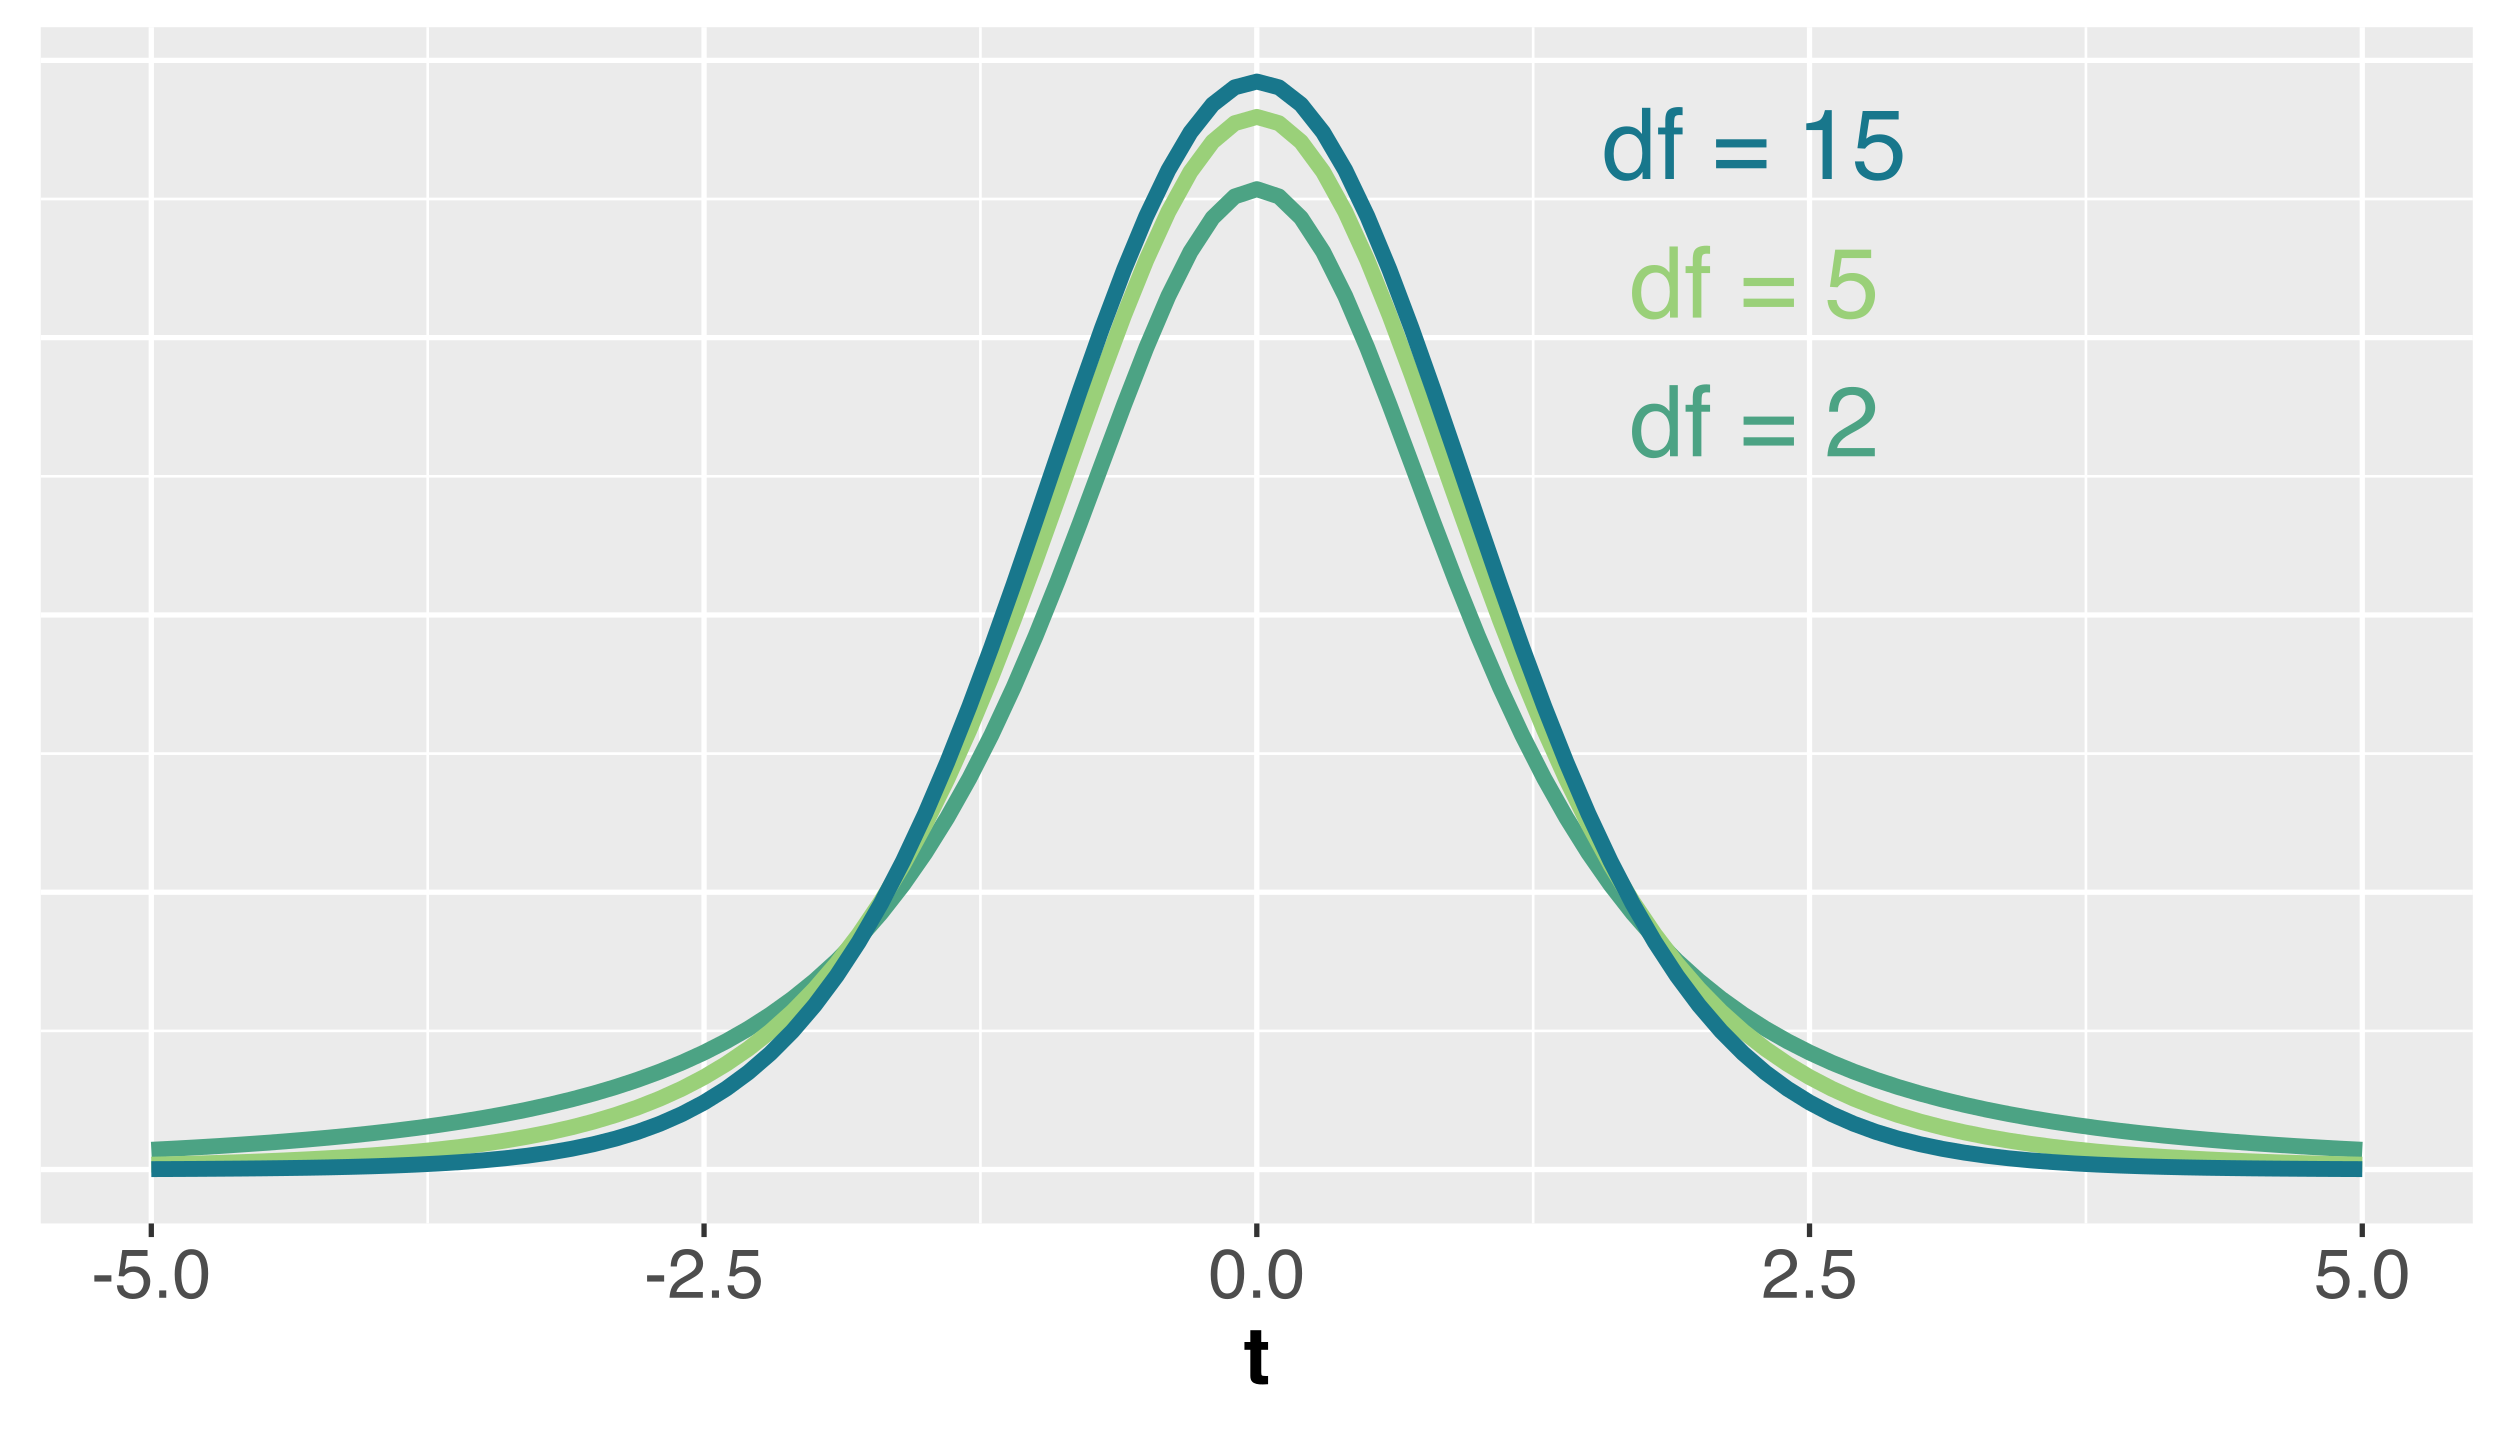 <?xml version="1.0" encoding="UTF-8"?>
<svg xmlns="http://www.w3.org/2000/svg" xmlns:xlink="http://www.w3.org/1999/xlink" width="504pt" height="288pt" viewBox="0 0 504 288" version="1.1">
<defs>
<g>
<symbol overflow="visible" id="glyph0-0">
<path style="stroke:none;" d="M 0.641 0 L 0.641 -14.297 L 11.984 -14.297 L 11.984 0 Z M 10.188 -1.797 L 10.188 -12.5 L 2.438 -12.5 L 2.438 -1.797 Z M 10.188 -1.797 "/>
</symbol>
<symbol overflow="visible" id="glyph0-1">
<path style="stroke:none;" d="M 2.391 -5.094 C 2.391 -3.977 2.625 -3.039 3.094 -2.281 C 3.57 -1.531 4.332 -1.156 5.375 -1.156 C 6.188 -1.156 6.852 -1.504 7.375 -2.203 C 7.895 -2.898 8.156 -3.898 8.156 -5.203 C 8.156 -6.516 7.883 -7.488 7.344 -8.125 C 6.812 -8.758 6.148 -9.078 5.359 -9.078 C 4.473 -9.078 3.754 -8.738 3.203 -8.062 C 2.66 -7.383 2.391 -6.395 2.391 -5.094 Z M 5.031 -10.609 C 5.82 -10.609 6.488 -10.438 7.031 -10.094 C 7.344 -9.906 7.695 -9.566 8.094 -9.078 L 8.094 -14.344 L 9.781 -14.344 L 9.781 0 L 8.203 0 L 8.203 -1.453 C 7.797 -0.805 7.312 -0.336 6.75 -0.047 C 6.195 0.234 5.555 0.375 4.828 0.375 C 3.672 0.375 2.664 -0.113 1.812 -1.094 C 0.969 -2.07 0.547 -3.367 0.547 -4.984 C 0.547 -6.504 0.93 -7.82 1.703 -8.938 C 2.484 -10.051 3.594 -10.609 5.031 -10.609 Z M 5.031 -10.609 "/>
</symbol>
<symbol overflow="visible" id="glyph0-2">
<path style="stroke:none;" d="M 1.719 -12 C 1.75 -12.727 1.875 -13.258 2.094 -13.594 C 2.508 -14.195 3.301 -14.5 4.469 -14.5 C 4.57 -14.5 4.68 -14.492 4.797 -14.484 C 4.922 -14.473 5.055 -14.461 5.203 -14.453 L 5.203 -12.859 C 5.023 -12.867 4.895 -12.875 4.812 -12.875 C 4.727 -12.883 4.648 -12.891 4.578 -12.891 C 4.047 -12.891 3.727 -12.75 3.625 -12.469 C 3.52 -12.195 3.469 -11.5 3.469 -10.375 L 5.203 -10.375 L 5.203 -8.984 L 3.453 -8.984 L 3.453 0 L 1.719 0 L 1.719 -8.984 L 0.266 -8.984 L 0.266 -10.375 L 1.719 -10.375 Z M 1.719 -12 "/>
</symbol>
<symbol overflow="visible" id="glyph0-3">
<path style="stroke:none;" d=""/>
</symbol>
<symbol overflow="visible" id="glyph0-4">
<path style="stroke:none;" d="M 11.047 -8 L 11.047 -6.359 L 0.891 -6.359 L 0.891 -8 Z M 11.047 -3.828 L 11.047 -2.156 L 0.891 -2.156 L 0.891 -3.828 Z M 11.047 -3.828 "/>
</symbol>
<symbol overflow="visible" id="glyph0-5">
<path style="stroke:none;" d="M 0.625 0 C 0.688 -1.195 0.93 -2.238 1.359 -3.125 C 1.797 -4.02 2.641 -4.828 3.891 -5.547 L 5.766 -6.641 C 6.598 -7.117 7.18 -7.531 7.516 -7.875 C 8.047 -8.414 8.312 -9.035 8.312 -9.734 C 8.312 -10.535 8.066 -11.176 7.578 -11.656 C 7.098 -12.133 6.453 -12.375 5.641 -12.375 C 4.441 -12.375 3.613 -11.922 3.156 -11.016 C 2.906 -10.523 2.77 -9.848 2.75 -8.984 L 0.969 -8.984 C 0.988 -10.203 1.211 -11.191 1.641 -11.953 C 2.391 -13.305 3.727 -13.984 5.656 -13.984 C 7.25 -13.984 8.41 -13.551 9.141 -12.688 C 9.879 -11.82 10.25 -10.863 10.25 -9.812 C 10.25 -8.688 9.859 -7.734 9.078 -6.953 C 8.617 -6.484 7.805 -5.922 6.641 -5.266 L 5.297 -4.531 C 4.66 -4.176 4.16 -3.844 3.797 -3.531 C 3.148 -2.969 2.742 -2.344 2.578 -1.656 L 10.188 -1.656 L 10.188 0 Z M 0.625 0 "/>
</symbol>
<symbol overflow="visible" id="glyph0-6">
<path style="stroke:none;" d="M 2.469 -3.547 C 2.582 -2.547 3.047 -1.859 3.859 -1.484 C 4.266 -1.285 4.742 -1.188 5.297 -1.188 C 6.328 -1.188 7.094 -1.516 7.594 -2.172 C 8.094 -2.836 8.344 -3.57 8.344 -4.375 C 8.344 -5.352 8.047 -6.109 7.453 -6.641 C 6.859 -7.172 6.148 -7.438 5.328 -7.438 C 4.723 -7.438 4.203 -7.316 3.766 -7.078 C 3.336 -6.848 2.973 -6.523 2.672 -6.109 L 1.141 -6.203 L 2.203 -13.703 L 9.453 -13.703 L 9.453 -12 L 3.516 -12 L 2.922 -8.125 C 3.254 -8.375 3.566 -8.562 3.859 -8.688 C 4.367 -8.895 4.969 -9 5.656 -9 C 6.926 -9 8.004 -8.586 8.891 -7.766 C 9.785 -6.941 10.234 -5.898 10.234 -4.641 C 10.234 -3.328 9.828 -2.164 9.016 -1.156 C 8.203 -0.156 6.898 0.344 5.109 0.344 C 3.984 0.344 2.984 0.023 2.109 -0.609 C 1.234 -1.242 0.742 -2.223 0.641 -3.547 Z M 2.469 -3.547 "/>
</symbol>
<symbol overflow="visible" id="glyph0-7">
<path style="stroke:none;" d="M 1.906 -9.859 L 1.906 -11.203 C 3.164 -11.328 4.047 -11.531 4.547 -11.812 C 5.047 -12.102 5.422 -12.789 5.672 -13.875 L 7.047 -13.875 L 7.047 0 L 5.188 0 L 5.188 -9.859 Z M 1.906 -9.859 "/>
</symbol>
<symbol overflow="visible" id="glyph1-0">
<path style="stroke:none;" d="M 0.453 0 L 0.453 -10.047 L 8.422 -10.047 L 8.422 0 Z M 7.172 -1.266 L 7.172 -8.781 L 1.703 -8.781 L 1.703 -1.266 Z M 7.172 -1.266 "/>
</symbol>
<symbol overflow="visible" id="glyph1-1">
<path style="stroke:none;" d="M 0.578 -4.531 L 4.016 -4.531 L 4.016 -3.266 L 0.578 -3.266 Z M 0.578 -4.531 "/>
</symbol>
<symbol overflow="visible" id="glyph1-2">
<path style="stroke:none;" d="M 1.734 -2.5 C 1.816 -1.789 2.141 -1.305 2.703 -1.047 C 2.992 -0.898 3.332 -0.828 3.719 -0.828 C 4.445 -0.828 4.984 -1.062 5.328 -1.531 C 5.68 -2 5.859 -2.516 5.859 -3.078 C 5.859 -3.766 5.648 -4.289 5.234 -4.656 C 4.816 -5.031 4.316 -5.219 3.734 -5.219 C 3.316 -5.219 2.953 -5.133 2.641 -4.969 C 2.336 -4.812 2.082 -4.586 1.875 -4.297 L 0.812 -4.359 L 1.547 -9.625 L 6.641 -9.625 L 6.641 -8.438 L 2.469 -8.438 L 2.062 -5.719 C 2.289 -5.883 2.504 -6.016 2.703 -6.109 C 3.066 -6.254 3.488 -6.328 3.969 -6.328 C 4.863 -6.328 5.625 -6.035 6.25 -5.453 C 6.875 -4.879 7.188 -4.148 7.188 -3.266 C 7.188 -2.336 6.898 -1.52 6.328 -0.812 C 5.754 -0.102 4.844 0.25 3.594 0.25 C 2.801 0.25 2.098 0.023 1.484 -0.422 C 0.867 -0.867 0.523 -1.562 0.453 -2.5 Z M 1.734 -2.5 "/>
</symbol>
<symbol overflow="visible" id="glyph1-3">
<path style="stroke:none;" d="M 1.203 -1.484 L 2.625 -1.484 L 2.625 0 L 1.203 0 Z M 1.203 -1.484 "/>
</symbol>
<symbol overflow="visible" id="glyph1-4">
<path style="stroke:none;" d="M 3.781 -9.797 C 5.051 -9.797 5.969 -9.27 6.531 -8.219 C 6.969 -7.414 7.188 -6.312 7.188 -4.906 C 7.188 -3.57 6.988 -2.473 6.594 -1.609 C 6.02 -0.359 5.082 0.266 3.781 0.266 C 2.602 0.266 1.727 -0.242 1.156 -1.266 C 0.676 -2.117 0.438 -3.266 0.438 -4.703 C 0.438 -5.805 0.582 -6.758 0.875 -7.562 C 1.406 -9.051 2.375 -9.797 3.781 -9.797 Z M 3.781 -0.859 C 4.414 -0.859 4.922 -1.141 5.297 -1.703 C 5.672 -2.266 5.859 -3.316 5.859 -4.859 C 5.859 -5.973 5.723 -6.891 5.453 -7.609 C 5.18 -8.328 4.648 -8.688 3.859 -8.688 C 3.141 -8.688 2.609 -8.344 2.266 -7.656 C 1.93 -6.977 1.766 -5.977 1.766 -4.656 C 1.766 -3.656 1.875 -2.852 2.094 -2.25 C 2.414 -1.32 2.977 -0.859 3.781 -0.859 Z M 3.781 -0.859 "/>
</symbol>
<symbol overflow="visible" id="glyph1-5">
<path style="stroke:none;" d="M 0.438 0 C 0.477 -0.844 0.648 -1.578 0.953 -2.203 C 1.266 -2.828 1.859 -3.395 2.734 -3.906 L 4.047 -4.656 C 4.629 -5 5.039 -5.289 5.281 -5.531 C 5.656 -5.914 5.844 -6.352 5.844 -6.844 C 5.844 -7.406 5.672 -7.852 5.328 -8.188 C 4.984 -8.531 4.531 -8.703 3.969 -8.703 C 3.125 -8.703 2.539 -8.379 2.219 -7.734 C 2.039 -7.391 1.941 -6.914 1.922 -6.312 L 0.672 -6.312 C 0.691 -7.164 0.852 -7.863 1.156 -8.406 C 1.688 -9.352 2.625 -9.828 3.969 -9.828 C 5.094 -9.828 5.91 -9.52 6.422 -8.906 C 6.941 -8.301 7.203 -7.629 7.203 -6.891 C 7.203 -6.109 6.926 -5.438 6.375 -4.875 C 6.062 -4.551 5.488 -4.16 4.656 -3.703 L 3.719 -3.188 C 3.281 -2.938 2.93 -2.703 2.672 -2.484 C 2.211 -2.086 1.926 -1.645 1.812 -1.156 L 7.156 -1.156 L 7.156 0 Z M 0.438 0 "/>
</symbol>
<symbol overflow="visible" id="glyph2-0">
<path style="stroke:none;" d="M 1.203 -11.516 L 10.484 -11.516 L 10.484 0 L 1.203 0 Z M 9.047 -1.438 L 9.047 -10.078 L 2.641 -10.078 L 2.641 -1.438 Z M 9.047 -1.438 "/>
</symbol>
<symbol overflow="visible" id="glyph2-1">
<path style="stroke:none;" d="M 4.938 -1.594 L 4.938 0.078 L 3.891 0.125 C 2.836 0.156 2.117 -0.031 1.734 -0.438 C 1.484 -0.688 1.359 -1.078 1.359 -1.609 L 1.359 -6.859 L 0.172 -6.859 L 0.172 -8.438 L 1.359 -8.438 L 1.359 -10.812 L 3.562 -10.812 L 3.562 -8.438 L 4.938 -8.438 L 4.938 -6.859 L 3.562 -6.859 L 3.562 -2.359 C 3.562 -2.004 3.602 -1.785 3.688 -1.703 C 3.781 -1.617 4.051 -1.578 4.5 -1.578 C 4.57 -1.578 4.645 -1.578 4.719 -1.578 C 4.789 -1.578 4.863 -1.582 4.938 -1.594 Z M 4.938 -1.594 "/>
</symbol>
</g>
<clipPath id="clip1">
  <path d="M 8.219 5.48 L 498.52 5.48 L 498.52 246.656 L 8.219 246.656 Z M 8.219 5.48 "/>
</clipPath>
<clipPath id="clip2">
  <path d="M 8.219 207 L 498.52 207 L 498.52 209 L 8.219 209 Z M 8.219 207 "/>
</clipPath>
<clipPath id="clip3">
  <path d="M 8.219 151 L 498.52 151 L 498.52 153 L 8.219 153 Z M 8.219 151 "/>
</clipPath>
<clipPath id="clip4">
  <path d="M 8.219 95 L 498.52 95 L 498.52 97 L 8.219 97 Z M 8.219 95 "/>
</clipPath>
<clipPath id="clip5">
  <path d="M 8.219 39 L 498.52 39 L 498.52 41 L 8.219 41 Z M 8.219 39 "/>
</clipPath>
<clipPath id="clip6">
  <path d="M 85 5.48 L 87 5.48 L 87 246.656 L 85 246.656 Z M 85 5.48 "/>
</clipPath>
<clipPath id="clip7">
  <path d="M 197 5.48 L 198 5.48 L 198 246.656 L 197 246.656 Z M 197 5.48 "/>
</clipPath>
<clipPath id="clip8">
  <path d="M 308 5.48 L 310 5.48 L 310 246.656 L 308 246.656 Z M 308 5.48 "/>
</clipPath>
<clipPath id="clip9">
  <path d="M 420 5.48 L 421 5.48 L 421 246.656 L 420 246.656 Z M 420 5.48 "/>
</clipPath>
<clipPath id="clip10">
  <path d="M 8.219 235 L 498.52 235 L 498.52 237 L 8.219 237 Z M 8.219 235 "/>
</clipPath>
<clipPath id="clip11">
  <path d="M 8.219 179 L 498.52 179 L 498.52 181 L 8.219 181 Z M 8.219 179 "/>
</clipPath>
<clipPath id="clip12">
  <path d="M 8.219 123 L 498.52 123 L 498.52 125 L 8.219 125 Z M 8.219 123 "/>
</clipPath>
<clipPath id="clip13">
  <path d="M 8.219 67 L 498.52 67 L 498.52 69 L 8.219 69 Z M 8.219 67 "/>
</clipPath>
<clipPath id="clip14">
  <path d="M 8.219 11 L 498.52 11 L 498.52 13 L 8.219 13 Z M 8.219 11 "/>
</clipPath>
<clipPath id="clip15">
  <path d="M 29 5.48 L 32 5.48 L 32 246.656 L 29 246.656 Z M 29 5.48 "/>
</clipPath>
<clipPath id="clip16">
  <path d="M 141 5.48 L 143 5.48 L 143 246.656 L 141 246.656 Z M 141 5.48 "/>
</clipPath>
<clipPath id="clip17">
  <path d="M 252 5.48 L 254 5.48 L 254 246.656 L 252 246.656 Z M 252 5.48 "/>
</clipPath>
<clipPath id="clip18">
  <path d="M 364 5.48 L 366 5.48 L 366 246.656 L 364 246.656 Z M 364 5.48 "/>
</clipPath>
<clipPath id="clip19">
  <path d="M 475 5.48 L 477 5.48 L 477 246.656 L 475 246.656 Z M 475 5.48 "/>
</clipPath>
</defs>
<g id="surface54">
<rect x="0" y="0" width="504" height="288" style="fill:rgb(100%,100%,100%);fill-opacity:1;stroke:none;"/>
<rect x="0" y="0" width="504" height="288" style="fill:rgb(100%,100%,100%);fill-opacity:1;stroke:none;"/>
<path style="fill:none;stroke-width:1.067;stroke-linecap:round;stroke-linejoin:round;stroke:rgb(100%,100%,100%);stroke-opacity:1;stroke-miterlimit:10;" d="M 0 288 L 504 288 L 504 0 L 0 0 Z M 0 288 "/>
<g clip-path="url(#clip1)" clip-rule="nonzero">
<path style=" stroke:none;fill-rule:nonzero;fill:rgb(92.157%,92.157%,92.157%);fill-opacity:1;" d="M 8.219 246.656 L 498.52 246.656 L 498.52 5.48 L 8.219 5.48 Z M 8.219 246.656 "/>
</g>
<g clip-path="url(#clip2)" clip-rule="nonzero">
<path style="fill:none;stroke-width:0.533;stroke-linecap:butt;stroke-linejoin:round;stroke:rgb(100%,100%,100%);stroke-opacity:1;stroke-miterlimit:10;" d="M 8.219 207.828 L 498.52 207.828 "/>
</g>
<g clip-path="url(#clip3)" clip-rule="nonzero">
<path style="fill:none;stroke-width:0.533;stroke-linecap:butt;stroke-linejoin:round;stroke:rgb(100%,100%,100%);stroke-opacity:1;stroke-miterlimit:10;" d="M 8.219 151.926 L 498.52 151.926 "/>
</g>
<g clip-path="url(#clip4)" clip-rule="nonzero">
<path style="fill:none;stroke-width:0.533;stroke-linecap:butt;stroke-linejoin:round;stroke:rgb(100%,100%,100%);stroke-opacity:1;stroke-miterlimit:10;" d="M 8.219 96.023 L 498.52 96.023 "/>
</g>
<g clip-path="url(#clip5)" clip-rule="nonzero">
<path style="fill:none;stroke-width:0.533;stroke-linecap:butt;stroke-linejoin:round;stroke:rgb(100%,100%,100%);stroke-opacity:1;stroke-miterlimit:10;" d="M 8.219 40.117 L 498.52 40.117 "/>
</g>
<g clip-path="url(#clip6)" clip-rule="nonzero">
<path style="fill:none;stroke-width:0.533;stroke-linecap:butt;stroke-linejoin:round;stroke:rgb(100%,100%,100%);stroke-opacity:1;stroke-miterlimit:10;" d="M 86.223 246.656 L 86.223 5.48 "/>
</g>
<g clip-path="url(#clip7)" clip-rule="nonzero">
<path style="fill:none;stroke-width:0.533;stroke-linecap:butt;stroke-linejoin:round;stroke:rgb(100%,100%,100%);stroke-opacity:1;stroke-miterlimit:10;" d="M 197.652 246.656 L 197.652 5.48 "/>
</g>
<g clip-path="url(#clip8)" clip-rule="nonzero">
<path style="fill:none;stroke-width:0.533;stroke-linecap:butt;stroke-linejoin:round;stroke:rgb(100%,100%,100%);stroke-opacity:1;stroke-miterlimit:10;" d="M 309.086 246.656 L 309.086 5.48 "/>
</g>
<g clip-path="url(#clip9)" clip-rule="nonzero">
<path style="fill:none;stroke-width:0.533;stroke-linecap:butt;stroke-linejoin:round;stroke:rgb(100%,100%,100%);stroke-opacity:1;stroke-miterlimit:10;" d="M 420.52 246.656 L 420.52 5.48 "/>
</g>
<g clip-path="url(#clip10)" clip-rule="nonzero">
<path style="fill:none;stroke-width:1.067;stroke-linecap:butt;stroke-linejoin:round;stroke:rgb(100%,100%,100%);stroke-opacity:1;stroke-miterlimit:10;" d="M 8.219 235.777 L 498.52 235.777 "/>
</g>
<g clip-path="url(#clip11)" clip-rule="nonzero">
<path style="fill:none;stroke-width:1.067;stroke-linecap:butt;stroke-linejoin:round;stroke:rgb(100%,100%,100%);stroke-opacity:1;stroke-miterlimit:10;" d="M 8.219 179.875 L 498.52 179.875 "/>
</g>
<g clip-path="url(#clip12)" clip-rule="nonzero">
<path style="fill:none;stroke-width:1.067;stroke-linecap:butt;stroke-linejoin:round;stroke:rgb(100%,100%,100%);stroke-opacity:1;stroke-miterlimit:10;" d="M 8.219 123.973 L 498.52 123.973 "/>
</g>
<g clip-path="url(#clip13)" clip-rule="nonzero">
<path style="fill:none;stroke-width:1.067;stroke-linecap:butt;stroke-linejoin:round;stroke:rgb(100%,100%,100%);stroke-opacity:1;stroke-miterlimit:10;" d="M 8.219 68.07 L 498.52 68.07 "/>
</g>
<g clip-path="url(#clip14)" clip-rule="nonzero">
<path style="fill:none;stroke-width:1.067;stroke-linecap:butt;stroke-linejoin:round;stroke:rgb(100%,100%,100%);stroke-opacity:1;stroke-miterlimit:10;" d="M 8.219 12.168 L 498.52 12.168 "/>
</g>
<g clip-path="url(#clip15)" clip-rule="nonzero">
<path style="fill:none;stroke-width:1.067;stroke-linecap:butt;stroke-linejoin:round;stroke:rgb(100%,100%,100%);stroke-opacity:1;stroke-miterlimit:10;" d="M 30.504 246.656 L 30.504 5.48 "/>
</g>
<g clip-path="url(#clip16)" clip-rule="nonzero">
<path style="fill:none;stroke-width:1.067;stroke-linecap:butt;stroke-linejoin:round;stroke:rgb(100%,100%,100%);stroke-opacity:1;stroke-miterlimit:10;" d="M 141.938 246.656 L 141.938 5.48 "/>
</g>
<g clip-path="url(#clip17)" clip-rule="nonzero">
<path style="fill:none;stroke-width:1.067;stroke-linecap:butt;stroke-linejoin:round;stroke:rgb(100%,100%,100%);stroke-opacity:1;stroke-miterlimit:10;" d="M 253.371 246.656 L 253.371 5.48 "/>
</g>
<g clip-path="url(#clip18)" clip-rule="nonzero">
<path style="fill:none;stroke-width:1.067;stroke-linecap:butt;stroke-linejoin:round;stroke:rgb(100%,100%,100%);stroke-opacity:1;stroke-miterlimit:10;" d="M 364.801 246.656 L 364.801 5.48 "/>
</g>
<g clip-path="url(#clip19)" clip-rule="nonzero">
<path style="fill:none;stroke-width:1.067;stroke-linecap:butt;stroke-linejoin:round;stroke:rgb(100%,100%,100%);stroke-opacity:1;stroke-miterlimit:10;" d="M 476.234 246.656 L 476.234 5.48 "/>
</g>
<path style="fill:none;stroke-width:3.201;stroke-linecap:butt;stroke-linejoin:round;stroke:rgb(29.804%,63.922%,51.765%);stroke-opacity:1;stroke-miterlimit:10;" d="M 30.504 231.793 L 34.961 231.566 L 39.422 231.316 L 43.879 231.051 L 48.336 230.762 L 52.793 230.453 L 57.25 230.117 L 61.707 229.75 L 66.164 229.355 L 70.621 228.926 L 75.078 228.457 L 79.535 227.949 L 83.992 227.395 L 88.449 226.785 L 92.906 226.117 L 97.363 225.387 L 101.82 224.582 L 106.281 223.699 L 110.738 222.723 L 115.195 221.648 L 119.652 220.457 L 124.109 219.137 L 128.566 217.668 L 133.023 216.035 L 137.48 214.219 L 141.938 212.188 L 146.395 209.918 L 150.852 207.379 L 155.309 204.527 L 159.766 201.332 L 164.223 197.742 L 168.68 193.707 L 173.141 189.172 L 177.598 184.082 L 182.055 178.367 L 186.512 171.977 L 190.969 164.84 L 195.426 156.914 L 199.883 148.16 L 204.34 138.578 L 208.797 128.195 L 213.254 117.102 L 217.711 105.453 L 222.168 93.5 L 226.625 81.586 L 231.082 70.141 L 235.539 59.68 L 239.996 50.762 L 244.457 43.918 L 248.914 39.605 L 253.371 38.133 L 257.828 39.605 L 262.285 43.918 L 266.742 50.762 L 271.199 59.68 L 275.656 70.141 L 280.113 81.586 L 284.57 93.5 L 289.027 105.453 L 293.484 117.102 L 297.941 128.195 L 302.398 138.578 L 306.855 148.16 L 311.316 156.914 L 315.773 164.84 L 320.23 171.977 L 324.688 178.367 L 329.145 184.082 L 333.602 189.172 L 338.059 193.707 L 342.516 197.742 L 346.973 201.332 L 351.43 204.527 L 355.887 207.379 L 360.344 209.918 L 364.801 212.188 L 369.258 214.219 L 373.715 216.035 L 378.176 217.668 L 382.633 219.137 L 387.09 220.457 L 391.547 221.648 L 396.004 222.723 L 400.461 223.699 L 404.918 224.582 L 409.375 225.387 L 413.832 226.117 L 418.289 226.785 L 422.746 227.395 L 427.203 227.949 L 431.66 228.457 L 436.117 228.926 L 440.574 229.355 L 445.031 229.75 L 449.492 230.117 L 453.949 230.453 L 458.406 230.762 L 462.863 231.051 L 467.32 231.316 L 471.777 231.566 L 476.234 231.793 "/>
<path style="fill:none;stroke-width:3.201;stroke-linecap:butt;stroke-linejoin:round;stroke:rgb(60.392%,81.569%,47.451%);stroke-opacity:1;stroke-miterlimit:10;" d="M 30.504 234.797 L 34.961 234.691 L 39.422 234.574 L 43.879 234.445 L 48.336 234.297 L 52.793 234.133 L 57.25 233.945 L 61.707 233.734 L 66.164 233.492 L 70.621 233.223 L 75.078 232.914 L 79.535 232.566 L 83.992 232.168 L 88.449 231.715 L 92.906 231.199 L 97.363 230.609 L 101.82 229.938 L 106.281 229.168 L 110.738 228.285 L 115.195 227.273 L 119.652 226.113 L 124.109 224.777 L 128.566 223.25 L 133.023 221.488 L 137.48 219.469 L 141.938 217.148 L 146.395 214.484 L 150.852 211.434 L 155.309 207.938 L 159.766 203.945 L 164.223 199.391 L 168.68 194.219 L 173.141 188.367 L 177.598 181.773 L 182.055 174.387 L 186.512 166.172 L 190.969 157.102 L 195.426 147.188 L 199.883 136.461 L 204.34 125.016 L 208.797 112.973 L 213.254 100.523 L 217.711 87.922 L 222.168 75.469 L 226.625 63.52 L 231.082 52.465 L 235.539 42.703 L 239.996 34.625 L 244.457 28.582 L 248.914 24.836 L 253.371 23.566 L 257.828 24.836 L 262.285 28.582 L 266.742 34.625 L 271.199 42.703 L 275.656 52.465 L 280.113 63.52 L 284.57 75.469 L 289.027 87.922 L 293.484 100.523 L 297.941 112.973 L 302.398 125.016 L 306.855 136.461 L 311.316 147.188 L 315.773 157.102 L 320.23 166.172 L 324.688 174.387 L 329.145 181.773 L 333.602 188.367 L 338.059 194.219 L 342.516 199.391 L 346.973 203.945 L 351.43 207.938 L 355.887 211.434 L 360.344 214.484 L 364.801 217.148 L 369.258 219.469 L 373.715 221.488 L 378.176 223.25 L 382.633 224.777 L 387.09 226.113 L 391.547 227.273 L 396.004 228.285 L 400.461 229.168 L 404.918 229.938 L 409.375 230.609 L 413.832 231.199 L 418.289 231.715 L 422.746 232.168 L 427.203 232.566 L 431.66 232.914 L 436.117 233.223 L 440.574 233.492 L 445.031 233.734 L 449.492 233.945 L 453.949 234.133 L 458.406 234.297 L 462.863 234.445 L 467.32 234.574 L 471.777 234.691 L 476.234 234.797 "/>
<path style="fill:none;stroke-width:3.201;stroke-linecap:butt;stroke-linejoin:round;stroke:rgb(9.412%,46.667%,54.902%);stroke-opacity:1;stroke-miterlimit:10;" d="M 30.504 235.695 L 34.961 235.676 L 39.422 235.652 L 43.879 235.621 L 48.336 235.586 L 52.793 235.543 L 57.25 235.488 L 61.707 235.426 L 66.164 235.344 L 70.621 235.242 L 75.078 235.121 L 79.535 234.969 L 83.992 234.781 L 88.449 234.555 L 92.906 234.273 L 97.363 233.93 L 101.82 233.508 L 106.281 232.996 L 110.738 232.367 L 115.195 231.602 L 119.652 230.672 L 124.109 229.547 L 128.566 228.188 L 133.023 226.555 L 137.48 224.598 L 141.938 222.258 L 146.395 219.484 L 150.852 216.211 L 155.309 212.363 L 159.766 207.879 L 164.223 202.68 L 168.68 196.707 L 173.141 189.898 L 177.598 182.203 L 182.055 173.602 L 186.512 164.078 L 190.969 153.66 L 195.426 142.414 L 199.883 130.43 L 204.34 117.863 L 208.797 104.895 L 213.254 91.77 L 217.711 78.762 L 222.168 66.176 L 226.625 54.348 L 231.082 43.609 L 235.539 34.293 L 239.996 26.691 L 244.457 21.066 L 248.914 17.609 L 253.371 16.441 L 257.828 17.609 L 262.285 21.066 L 266.742 26.691 L 271.199 34.293 L 275.656 43.609 L 280.113 54.348 L 284.57 66.176 L 289.027 78.762 L 293.484 91.77 L 297.941 104.895 L 302.398 117.863 L 306.855 130.43 L 311.316 142.414 L 315.773 153.66 L 320.23 164.078 L 324.688 173.602 L 329.145 182.203 L 333.602 189.898 L 338.059 196.707 L 342.516 202.68 L 346.973 207.879 L 351.43 212.363 L 355.887 216.211 L 360.344 219.484 L 364.801 222.258 L 369.258 224.598 L 373.715 226.555 L 378.176 228.188 L 382.633 229.547 L 387.09 230.672 L 391.547 231.602 L 396.004 232.367 L 400.461 232.996 L 404.918 233.508 L 409.375 233.93 L 413.832 234.273 L 418.289 234.555 L 422.746 234.781 L 427.203 234.969 L 431.66 235.121 L 436.117 235.242 L 440.574 235.344 L 445.031 235.426 L 449.492 235.488 L 453.949 235.543 L 458.406 235.586 L 462.863 235.621 L 467.32 235.652 L 471.777 235.676 L 476.234 235.695 "/>
<g style="fill:rgb(29.804%,63.922%,51.765%);fill-opacity:1;">
  <use xlink:href="#glyph0-1" x="328.469" y="91.984"/>
  <use xlink:href="#glyph0-2" x="339.546" y="91.984"/>
  <use xlink:href="#glyph0-3" x="345.079" y="91.984"/>
  <use xlink:href="#glyph0-4" x="350.613" y="91.984"/>
  <use xlink:href="#glyph0-3" x="362.244" y="91.984"/>
  <use xlink:href="#glyph0-5" x="367.777" y="91.984"/>
</g>
<g style="fill:rgb(60.392%,81.569%,47.451%);fill-opacity:1;">
  <use xlink:href="#glyph0-1" x="328.469" y="64.031"/>
  <use xlink:href="#glyph0-2" x="339.546" y="64.031"/>
  <use xlink:href="#glyph0-3" x="345.079" y="64.031"/>
  <use xlink:href="#glyph0-4" x="350.613" y="64.031"/>
  <use xlink:href="#glyph0-3" x="362.244" y="64.031"/>
  <use xlink:href="#glyph0-6" x="367.777" y="64.031"/>
</g>
<g style="fill:rgb(9.412%,46.667%,54.902%);fill-opacity:1;">
  <use xlink:href="#glyph0-1" x="322.93" y="36.082"/>
  <use xlink:href="#glyph0-2" x="334.007" y="36.082"/>
  <use xlink:href="#glyph0-3" x="339.54" y="36.082"/>
  <use xlink:href="#glyph0-4" x="345.074" y="36.082"/>
  <use xlink:href="#glyph0-3" x="356.705" y="36.082"/>
  <use xlink:href="#glyph0-7" x="362.238" y="36.082"/>
  <use xlink:href="#glyph0-6" x="373.315" y="36.082"/>
</g>
<path style="fill:none;stroke-width:1.067;stroke-linecap:butt;stroke-linejoin:round;stroke:rgb(20%,20%,20%);stroke-opacity:1;stroke-miterlimit:10;" d="M 30.504 249.395 L 30.504 246.656 "/>
<path style="fill:none;stroke-width:1.067;stroke-linecap:butt;stroke-linejoin:round;stroke:rgb(20%,20%,20%);stroke-opacity:1;stroke-miterlimit:10;" d="M 141.938 249.395 L 141.938 246.656 "/>
<path style="fill:none;stroke-width:1.067;stroke-linecap:butt;stroke-linejoin:round;stroke:rgb(20%,20%,20%);stroke-opacity:1;stroke-miterlimit:10;" d="M 253.371 249.395 L 253.371 246.656 "/>
<path style="fill:none;stroke-width:1.067;stroke-linecap:butt;stroke-linejoin:round;stroke:rgb(20%,20%,20%);stroke-opacity:1;stroke-miterlimit:10;" d="M 364.801 249.395 L 364.801 246.656 "/>
<path style="fill:none;stroke-width:1.067;stroke-linecap:butt;stroke-linejoin:round;stroke:rgb(20%,20%,20%);stroke-opacity:1;stroke-miterlimit:10;" d="M 476.234 249.395 L 476.234 246.656 "/>
<g style="fill:rgb(30.196%,30.196%,30.196%);fill-opacity:1;">
  <use xlink:href="#glyph1-1" x="18.441" y="261.629"/>
  <use xlink:href="#glyph1-2" x="23.104" y="261.629"/>
  <use xlink:href="#glyph1-3" x="30.89" y="261.629"/>
  <use xlink:href="#glyph1-4" x="34.779" y="261.629"/>
</g>
<g style="fill:rgb(30.196%,30.196%,30.196%);fill-opacity:1;">
  <use xlink:href="#glyph1-1" x="129.875" y="261.629"/>
  <use xlink:href="#glyph1-5" x="134.537" y="261.629"/>
  <use xlink:href="#glyph1-3" x="142.323" y="261.629"/>
  <use xlink:href="#glyph1-2" x="146.213" y="261.629"/>
</g>
<g style="fill:rgb(30.196%,30.196%,30.196%);fill-opacity:1;">
  <use xlink:href="#glyph1-4" x="243.641" y="261.629"/>
  <use xlink:href="#glyph1-3" x="251.427" y="261.629"/>
  <use xlink:href="#glyph1-4" x="255.316" y="261.629"/>
</g>
<g style="fill:rgb(30.196%,30.196%,30.196%);fill-opacity:1;">
  <use xlink:href="#glyph1-5" x="355.07" y="261.629"/>
  <use xlink:href="#glyph1-3" x="362.856" y="261.629"/>
  <use xlink:href="#glyph1-2" x="366.746" y="261.629"/>
</g>
<g style="fill:rgb(30.196%,30.196%,30.196%);fill-opacity:1;">
  <use xlink:href="#glyph1-2" x="466.504" y="261.629"/>
  <use xlink:href="#glyph1-3" x="474.29" y="261.629"/>
  <use xlink:href="#glyph1-4" x="478.18" y="261.629"/>
</g>
<g style="fill:rgb(0%,0%,0%);fill-opacity:1;">
  <use xlink:href="#glyph2-1" x="250.707" y="278.98"/>
</g>
</g>
</svg>
